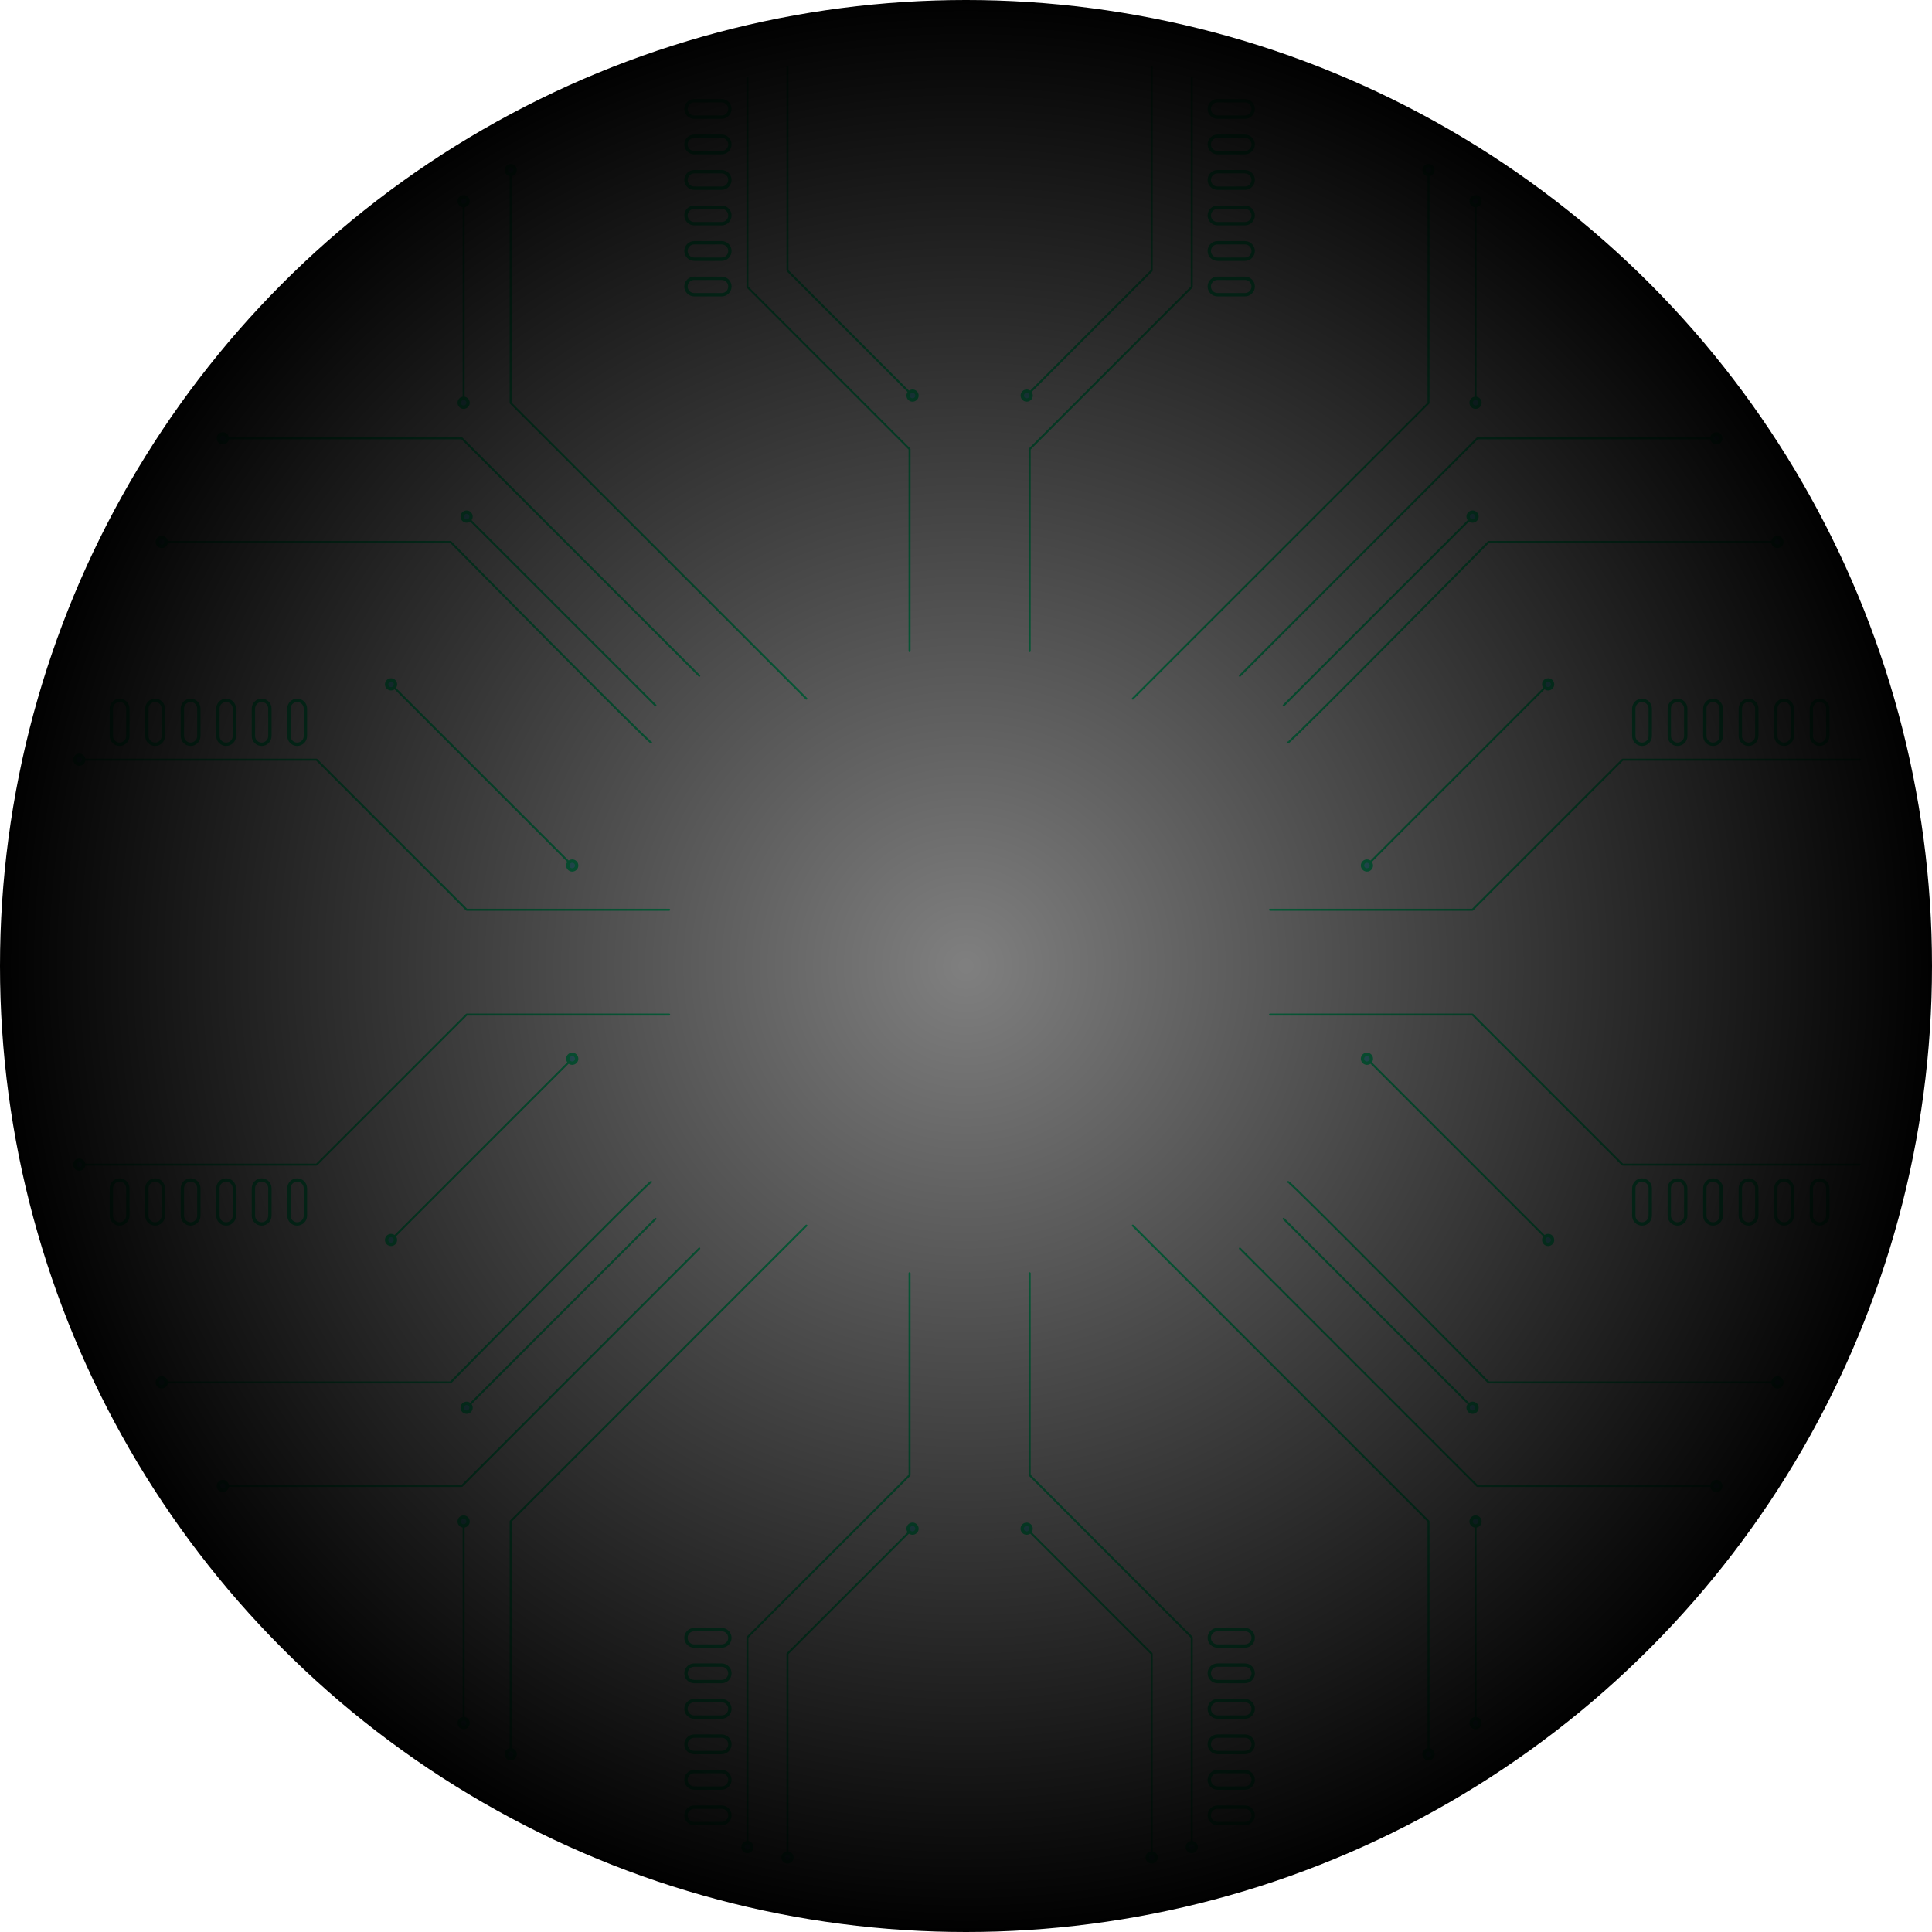 <svg width="578" height="578" viewBox="0 0 578 578" fill="none" xmlns="http://www.w3.org/2000/svg">
<path d="M307.16 118.348L344.555 80.938V20" stroke="#17FF9F" stroke-width="0.59" stroke-linecap="round" stroke-linejoin="round"/>
<path d="M308.051 194.787V134.36L356.539 85.857V23.27" stroke="#17FF9F" stroke-width="0.59" stroke-linecap="round" stroke-linejoin="round"/>
<path d="M338.906 209.018L427.372 120.567V50.477" stroke="#17FF9F" stroke-width="0.59" stroke-linecap="round" stroke-linejoin="round"/>
<path d="M370.941 202.173L441.98 131.134H513.486" stroke="#17FF9F" stroke-width="0.59" stroke-linecap="round" stroke-linejoin="round"/>
<path d="M384.035 211.047L440.551 154.546" stroke="#17FF9F" stroke-width="0.59" stroke-linecap="round" stroke-linejoin="round"/>
<path d="M385.379 222.096C386.05 222.257 445.339 162.136 445.339 162.136H531.776" stroke="#17FF9F" stroke-width="0.59" stroke-linecap="round" stroke-linejoin="round"/>
<path d="M463.159 204.742L408.949 258.936" stroke="#17FF9F" stroke-width="0.59" stroke-linecap="round" stroke-linejoin="round"/>
<path d="M379.945 272.175C380.515 272.189 440.533 272.175 440.533 272.175L485.43 227.278H556.41" stroke="#17FF9F" stroke-width="0.59" stroke-linecap="round" stroke-linejoin="round"/>
<path d="M441.441 120.245V60.183" stroke="#17FF9F" stroke-width="0.59" stroke-linecap="round" stroke-linejoin="round"/>
<path d="M491.244 209.518C492.603 209.518 493.707 210.622 493.707 211.981V220.198C493.707 221.557 492.603 222.661 491.244 222.661C489.886 222.661 488.781 221.557 488.781 220.198V211.981C488.781 210.622 489.886 209.518 491.244 209.518Z" stroke="#17FF9F"/>
<path d="M501.865 209.518C503.224 209.518 504.328 210.622 504.328 211.981V220.198C504.328 221.557 503.224 222.661 501.865 222.661C500.507 222.661 499.402 221.557 499.402 220.198V211.981C499.402 210.622 500.507 209.518 501.865 209.518Z" stroke="#17FF9F"/>
<path d="M512.494 209.518C513.853 209.518 514.957 210.622 514.957 211.981V220.198C514.957 221.557 513.853 222.661 512.494 222.661C511.136 222.661 510.031 221.557 510.031 220.198V211.981C510.031 210.622 511.136 209.518 512.494 209.518Z" stroke="#17FF9F"/>
<path d="M523.119 209.518C524.478 209.518 525.582 210.622 525.582 211.981V220.198C525.582 221.557 524.478 222.661 523.119 222.661C521.761 222.661 520.656 221.557 520.656 220.198V211.981C520.656 210.622 521.761 209.518 523.119 209.518Z" stroke="#17FF9F"/>
<path d="M533.744 209.518C535.103 209.518 536.207 210.622 536.207 211.981V220.198C536.207 221.557 535.103 222.661 533.744 222.661C532.386 222.661 531.281 221.557 531.281 220.198V211.981C531.281 210.622 532.386 209.518 533.744 209.518Z" stroke="#17FF9F"/>
<path d="M544.369 209.518C545.728 209.518 546.832 210.622 546.832 211.981V220.198C546.832 221.557 545.728 222.661 544.369 222.661C543.011 222.661 541.906 221.557 541.906 220.198V211.981C541.906 210.622 543.011 209.518 544.369 209.518Z" stroke="#17FF9F"/>
<path d="M364.24 30.119H372.458C373.817 30.119 374.921 31.224 374.921 32.582C374.921 33.941 373.817 35.045 372.458 35.045H364.24C362.882 35.045 361.777 33.941 361.777 32.582C361.777 31.224 362.882 30.119 364.24 30.119Z" stroke="#17FF9F"/>
<path d="M364.24 40.745H372.458C373.817 40.745 374.921 41.849 374.921 43.208C374.921 44.566 373.817 45.671 372.458 45.671H364.24C362.882 45.671 361.777 44.566 361.777 43.208C361.777 41.849 362.882 40.745 364.24 40.745Z" stroke="#17FF9F"/>
<path d="M364.24 51.371H372.458C373.817 51.371 374.921 52.475 374.921 53.834C374.921 55.192 373.817 56.297 372.458 56.297H364.24C362.882 56.297 361.777 55.192 361.777 53.834C361.777 52.475 362.882 51.371 364.24 51.371Z" stroke="#17FF9F"/>
<path d="M364.24 61.997H372.458C373.817 61.997 374.921 63.101 374.921 64.46C374.921 65.818 373.817 66.922 372.458 66.923H364.24C362.882 66.923 361.777 65.818 361.777 64.46C361.777 63.101 362.882 61.997 364.24 61.997Z" stroke="#17FF9F"/>
<path d="M364.24 72.622H372.458C373.817 72.622 374.921 73.727 374.921 75.085C374.921 76.444 373.817 77.548 372.458 77.548H364.24C362.882 77.548 361.777 76.444 361.777 75.085C361.777 73.727 362.882 72.622 364.24 72.622Z" stroke="#17FF9F"/>
<path d="M364.24 83.248H372.458C373.817 83.248 374.921 84.353 374.921 85.711C374.921 87.07 373.817 88.174 372.458 88.174H364.24C362.882 88.174 361.777 87.07 361.777 85.711C361.777 84.353 362.882 83.248 364.24 83.248Z" stroke="#17FF9F"/>
<path d="M307.16 117.024C307.892 117.024 308.485 117.617 308.485 118.348C308.485 119.079 307.892 119.673 307.16 119.673C306.429 119.673 305.836 119.079 305.836 118.348C305.836 117.617 306.429 117.024 307.16 117.024Z" fill="#6CEAFF" stroke="#17FF9F"/>
<path d="M427.371 49.561C428.102 49.561 428.696 50.154 428.696 50.885C428.696 51.616 428.102 52.21 427.371 52.21C426.64 52.21 426.047 51.616 426.047 50.885C426.047 50.154 426.64 49.561 427.371 49.561Z" fill="#6CEAFF" stroke="#17FF9F"/>
<path d="M441.441 58.859C442.172 58.859 442.766 59.452 442.767 60.183C442.767 60.914 442.172 61.508 441.441 61.508C440.711 61.508 440.117 60.914 440.117 60.183C440.117 59.452 440.711 58.859 441.441 58.859Z" fill="#6CEAFF" stroke="#17FF9F"/>
<path d="M441.441 119.169C442.172 119.169 442.766 119.762 442.767 120.493C442.767 121.224 442.172 121.818 441.441 121.818C440.711 121.818 440.117 121.224 440.117 120.493C440.117 119.762 440.711 119.169 441.441 119.169Z" fill="#6CEAFF" stroke="#17FF9F"/>
<path d="M513.488 129.809C514.219 129.809 514.813 130.403 514.813 131.134C514.813 131.865 514.219 132.459 513.488 132.459C512.757 132.459 512.164 131.864 512.164 131.134C512.164 130.403 512.758 129.809 513.488 129.809Z" fill="#6CEAFF" stroke="#17FF9F"/>
<path d="M440.547 153.221C441.278 153.221 441.872 153.814 441.872 154.546C441.872 155.277 441.278 155.871 440.547 155.871C439.816 155.871 439.223 155.277 439.223 154.546C439.223 153.814 439.816 153.221 440.547 153.221Z" fill="#6CEAFF" stroke="#17FF9F"/>
<path d="M531.762 160.812C532.493 160.812 533.087 161.405 533.087 162.136C533.087 162.867 532.493 163.461 531.762 163.461C531.03 163.461 530.438 162.867 530.438 162.136C530.438 161.405 531.03 160.812 531.762 160.812Z" fill="#6CEAFF" stroke="#17FF9F"/>
<path d="M463.16 203.417C463.892 203.417 464.485 204.01 464.485 204.741C464.485 205.473 463.892 206.067 463.16 206.067C462.429 206.067 461.836 205.473 461.836 204.741C461.836 204.01 462.429 203.417 463.16 203.417Z" fill="#6CEAFF" stroke="#17FF9F"/>
<path d="M408.949 257.612C409.68 257.612 410.274 258.205 410.274 258.936C410.274 259.667 409.68 260.261 408.949 260.261C408.218 260.261 407.625 259.667 407.625 258.936C407.625 258.205 408.218 257.612 408.949 257.612Z" fill="#6CEAFF" stroke="#17FF9F"/>
<path d="M273.003 118.348L235.594 80.938V20" stroke="#17FF9F" stroke-width="0.59" stroke-linecap="round" stroke-linejoin="round"/>
<path d="M272.112 194.787V134.36L223.609 85.857V23.27" stroke="#17FF9F" stroke-width="0.59" stroke-linecap="round" stroke-linejoin="round"/>
<path d="M241.24 209.018L152.773 120.567V50.477" stroke="#17FF9F" stroke-width="0.59" stroke-linecap="round" stroke-linejoin="round"/>
<path d="M209.204 202.173L138.166 131.134H66.66" stroke="#17FF9F" stroke-width="0.59" stroke-linecap="round" stroke-linejoin="round"/>
<path d="M196.109 211.047L139.594 154.546" stroke="#17FF9F" stroke-width="0.59" stroke-linecap="round" stroke-linejoin="round"/>
<path d="M194.77 222.096C194.098 222.257 134.809 162.136 134.809 162.136H48.387" stroke="#17FF9F" stroke-width="0.59" stroke-linecap="round" stroke-linejoin="round"/>
<path d="M116.984 204.741L171.194 258.936" stroke="#17FF9F" stroke-width="0.59" stroke-linecap="round" stroke-linejoin="round"/>
<path d="M200.198 272.175C199.629 272.189 139.611 272.175 139.611 272.175L94.713 227.278H23.719" stroke="#17FF9F" stroke-width="0.59" stroke-linecap="round" stroke-linejoin="round"/>
<path d="M138.703 120.245V60.183" stroke="#17FF9F" stroke-width="0.59" stroke-linecap="round" stroke-linejoin="round"/>
<path d="M88.904 209.518C90.263 209.518 91.367 210.622 91.367 211.981V220.198C91.367 221.557 90.263 222.661 88.904 222.661C87.546 222.661 86.442 221.557 86.441 220.198V211.981C86.442 210.622 87.546 209.518 88.904 209.518Z" stroke="#17FF9F"/>
<path d="M78.279 209.518C79.638 209.518 80.742 210.622 80.742 211.98V220.198C80.742 221.557 79.638 222.661 78.279 222.661C76.921 222.661 75.817 221.557 75.816 220.198V211.98C75.817 210.622 76.921 209.518 78.279 209.518Z" stroke="#17FF9F"/>
<path d="M67.65 209.518C69.009 209.518 70.113 210.622 70.113 211.981V220.198C70.113 221.557 69.009 222.661 67.65 222.661C66.292 222.661 65.188 221.557 65.188 220.198V211.981C65.188 210.622 66.292 209.518 67.65 209.518Z" stroke="#17FF9F"/>
<path d="M57.025 209.518C58.384 209.518 59.488 210.622 59.488 211.981V220.198C59.488 221.557 58.384 222.661 57.025 222.661C55.667 222.661 54.563 221.557 54.562 220.198V211.981C54.562 210.622 55.667 209.518 57.025 209.518Z" stroke="#17FF9F"/>
<path d="M46.4 209.518C47.759 209.518 48.863 210.622 48.863 211.981V220.198C48.863 221.557 47.759 222.661 46.4 222.661C45.042 222.661 43.938 221.557 43.938 220.198V211.981C43.938 210.622 45.042 209.518 46.4 209.518Z" stroke="#17FF9F"/>
<path d="M35.775 209.518C37.134 209.518 38.238 210.622 38.238 211.981V220.198C38.238 221.557 37.134 222.661 35.775 222.661C34.417 222.661 33.313 221.557 33.312 220.198V211.981C33.312 210.622 34.417 209.518 35.775 209.518Z" stroke="#17FF9F"/>
<path d="M207.686 30.119H215.903C217.262 30.119 218.366 31.224 218.366 32.582C218.366 33.941 217.262 35.045 215.903 35.045H207.686C206.327 35.045 205.223 33.941 205.223 32.582C205.223 31.224 206.327 30.119 207.686 30.119Z" stroke="#17FF9F"/>
<path d="M207.686 40.745H215.903C217.262 40.745 218.366 41.849 218.366 43.208C218.366 44.566 217.262 45.67 215.903 45.67H207.686C206.327 45.67 205.223 44.566 205.223 43.208C205.223 41.849 206.327 40.745 207.686 40.745Z" stroke="#17FF9F"/>
<path d="M207.686 51.371H215.903C217.262 51.371 218.366 52.475 218.366 53.834C218.366 55.193 217.262 56.297 215.903 56.297H207.686C206.327 56.297 205.223 55.193 205.223 53.834C205.223 52.475 206.327 51.371 207.686 51.371Z" stroke="#17FF9F"/>
<path d="M207.686 61.997H215.903C217.262 61.997 218.366 63.101 218.366 64.46C218.366 65.818 217.262 66.922 215.903 66.922H207.686C206.327 66.922 205.223 65.818 205.223 64.46C205.223 63.101 206.327 61.997 207.686 61.997Z" stroke="#17FF9F"/>
<path d="M207.686 72.622H215.903C217.262 72.622 218.366 73.727 218.366 75.085C218.366 76.444 217.262 77.548 215.903 77.548H207.686C206.327 77.548 205.223 76.444 205.223 75.085C205.223 73.726 206.327 72.622 207.686 72.622Z" stroke="#17FF9F"/>
<path d="M207.686 83.248H215.903C217.262 83.249 218.366 84.353 218.366 85.711C218.366 87.07 217.262 88.174 215.903 88.174H207.686C206.327 88.174 205.223 87.07 205.223 85.711C205.223 84.353 206.327 83.249 207.686 83.248Z" stroke="#17FF9F"/>
<path d="M273.004 117.024C273.735 117.024 274.329 117.617 274.329 118.348C274.329 119.079 273.735 119.673 273.004 119.673C272.273 119.673 271.68 119.079 271.68 118.348C271.68 117.617 272.273 117.024 273.004 117.024Z" fill="#6CEAFF" stroke="#17FF9F"/>
<path d="M152.789 49.561C153.52 49.561 154.114 50.154 154.114 50.885C154.114 51.616 153.52 52.21 152.789 52.21C152.058 52.21 151.465 51.616 151.465 50.885C151.465 50.154 152.058 49.561 152.789 49.561Z" fill="#6CEAFF" stroke="#17FF9F"/>
<path d="M138.703 58.859C139.434 58.859 140.028 59.452 140.028 60.183C140.028 60.914 139.434 61.508 138.703 61.508C137.972 61.508 137.379 60.914 137.379 60.183C137.379 59.452 137.972 58.859 138.703 58.859Z" fill="#6CEAFF" stroke="#17FF9F"/>
<path d="M138.703 119.169C139.434 119.169 140.028 119.762 140.028 120.493C140.028 121.224 139.434 121.818 138.703 121.818C137.972 121.818 137.379 121.224 137.379 120.493C137.379 119.762 137.972 119.169 138.703 119.169Z" fill="#6CEAFF" stroke="#17FF9F"/>
<path d="M66.66 129.809C67.391 129.809 67.985 130.403 67.985 131.134C67.985 131.865 67.391 132.459 66.66 132.459C65.929 132.459 65.336 131.864 65.336 131.134C65.336 130.403 65.929 129.809 66.66 129.809Z" fill="#6CEAFF" stroke="#17FF9F"/>
<path d="M139.598 153.221C140.329 153.221 140.923 153.814 140.923 154.546C140.923 155.277 140.329 155.871 139.598 155.871C138.866 155.871 138.273 155.277 138.273 154.546C138.274 153.814 138.866 153.222 139.598 153.221Z" fill="#6CEAFF" stroke="#17FF9F"/>
<path d="M48.387 160.812C49.118 160.812 49.712 161.405 49.712 162.136C49.712 162.867 49.118 163.461 48.387 163.461C47.655 163.461 47.062 162.867 47.062 162.136C47.063 161.405 47.655 160.812 48.387 160.812Z" fill="#6CEAFF" stroke="#17FF9F"/>
<path d="M23.719 225.953C24.45 225.953 25.044 226.546 25.044 227.277C25.044 228.009 24.45 228.602 23.719 228.602C22.987 228.602 22.395 228.009 22.395 227.277C22.395 226.546 22.988 225.953 23.719 225.953Z" fill="#6CEAFF" stroke="#17FF9F"/>
<path d="M116.988 203.417C117.72 203.417 118.313 204.01 118.313 204.741C118.313 205.473 117.72 206.067 116.988 206.067C116.257 206.067 115.664 205.473 115.664 204.741C115.664 204.01 116.257 203.417 116.988 203.417Z" fill="#6CEAFF" stroke="#17FF9F"/>
<path d="M171.195 257.612C171.926 257.612 172.52 258.205 172.521 258.936C172.521 259.667 171.926 260.261 171.195 260.261C170.464 260.261 169.871 259.667 169.871 258.936C169.871 258.205 170.465 257.612 171.195 257.612Z" fill="#6CEAFF" stroke="#17FF9F"/>
<path d="M273.003 457.339L235.594 494.748V555.701" stroke="#17FF9F" stroke-width="0.59" stroke-linecap="round" stroke-linejoin="round"/>
<path d="M272.112 380.915V441.343L223.609 489.845V552.432" stroke="#17FF9F" stroke-width="0.59" stroke-linecap="round" stroke-linejoin="round"/>
<path d="M241.24 366.669L152.773 455.135V525.21" stroke="#17FF9F" stroke-width="0.59" stroke-linecap="round" stroke-linejoin="round"/>
<path d="M209.204 373.514L138.166 444.568H66.66" stroke="#17FF9F" stroke-width="0.59" stroke-linecap="round" stroke-linejoin="round"/>
<path d="M196.109 364.64L139.594 421.155" stroke="#17FF9F" stroke-width="0.59" stroke-linecap="round" stroke-linejoin="round"/>
<path d="M194.77 353.606C194.098 353.445 134.809 413.566 134.809 413.566H48.387" stroke="#17FF9F" stroke-width="0.59" stroke-linecap="round" stroke-linejoin="round"/>
<path d="M116.984 370.96L171.194 316.751" stroke="#17FF9F" stroke-width="0.59" stroke-linecap="round" stroke-linejoin="round"/>
<path d="M200.198 303.527C199.629 303.512 139.611 303.527 139.611 303.527L94.713 348.424H23.719" stroke="#17FF9F" stroke-width="0.59" stroke-linecap="round" stroke-linejoin="round"/>
<path d="M138.703 455.456V515.504" stroke="#17FF9F" stroke-width="0.59" stroke-linecap="round" stroke-linejoin="round"/>
<path d="M88.904 353.026C90.263 353.026 91.367 354.13 91.367 355.489V363.706C91.367 365.065 90.263 366.169 88.904 366.169C87.546 366.169 86.442 365.065 86.441 363.706V355.489C86.442 354.13 87.546 353.026 88.904 353.026Z" stroke="#17FF9F"/>
<path d="M78.279 353.026C79.638 353.026 80.742 354.13 80.742 355.489V363.706C80.742 365.065 79.638 366.169 78.279 366.169C76.921 366.169 75.817 365.065 75.816 363.706V355.489C75.817 354.13 76.921 353.026 78.279 353.026Z" stroke="#17FF9F"/>
<path d="M67.65 353.026C69.009 353.026 70.113 354.13 70.113 355.489V363.706C70.113 365.065 69.009 366.169 67.65 366.169C66.292 366.169 65.188 365.065 65.188 363.706V355.489C65.188 354.13 66.292 353.026 67.65 353.026Z" stroke="#17FF9F"/>
<path d="M57.025 353.026C58.384 353.026 59.488 354.13 59.488 355.489V363.706C59.488 365.065 58.384 366.169 57.025 366.169C55.667 366.169 54.563 365.065 54.562 363.706V355.489C54.562 354.13 55.667 353.026 57.025 353.026Z" stroke="#17FF9F"/>
<path d="M46.4 353.026C47.759 353.026 48.863 354.13 48.863 355.489V363.706C48.863 365.065 47.759 366.169 46.4 366.169C45.042 366.169 43.938 365.065 43.938 363.706V355.489C43.938 354.13 45.042 353.026 46.4 353.026Z" stroke="#17FF9F"/>
<path d="M35.775 353.026C37.134 353.026 38.238 354.13 38.238 355.489V363.706C38.238 365.065 37.134 366.169 35.775 366.169C34.417 366.169 33.313 365.065 33.312 363.706V355.489C33.312 354.13 34.417 353.026 35.775 353.026Z" stroke="#17FF9F"/>
<path d="M207.686 540.642H215.903C217.262 540.642 218.366 541.746 218.366 543.105C218.366 544.464 217.262 545.568 215.903 545.568H207.686C206.327 545.568 205.223 544.464 205.223 543.105C205.223 541.746 206.327 540.642 207.686 540.642Z" stroke="#17FF9F"/>
<path d="M207.686 530.016H215.903C217.262 530.016 218.366 531.12 218.366 532.479C218.366 533.837 217.262 534.942 215.903 534.942H207.686C206.327 534.942 205.223 533.837 205.223 532.479C205.223 531.12 206.327 530.016 207.686 530.016Z" stroke="#17FF9F"/>
<path d="M207.686 519.39H215.903C217.262 519.39 218.366 520.495 218.366 521.853C218.366 523.212 217.262 524.316 215.903 524.316H207.686C206.327 524.316 205.223 523.212 205.223 521.853C205.223 520.495 206.327 519.39 207.686 519.39Z" stroke="#17FF9F"/>
<path d="M207.686 508.779H215.903C217.262 508.779 218.366 509.883 218.366 511.242C218.366 512.601 217.262 513.705 215.903 513.705H207.686C206.327 513.705 205.223 512.601 205.223 511.242C205.223 509.883 206.327 508.779 207.686 508.779Z" stroke="#17FF9F"/>
<path d="M207.686 498.153H215.903C217.262 498.153 218.366 499.257 218.366 500.616C218.366 501.974 217.262 503.079 215.903 503.079H207.686C206.327 503.079 205.223 501.974 205.223 500.616C205.223 499.257 206.327 498.153 207.686 498.153Z" stroke="#17FF9F"/>
<path d="M207.686 487.527H215.903C217.262 487.527 218.366 488.632 218.366 489.99C218.366 491.349 217.262 492.453 215.903 492.453H207.686C206.327 492.453 205.223 491.349 205.223 489.99C205.223 488.632 206.327 487.527 207.686 487.527Z" stroke="#17FF9F"/>
<path d="M273.004 456.014C273.735 456.014 274.329 456.607 274.329 457.338C274.329 458.069 273.735 458.663 273.004 458.663C272.273 458.663 271.68 458.069 271.68 457.338C271.68 456.607 272.273 456.014 273.004 456.014Z" fill="#6CEAFF" stroke="#17FF9F"/>
<path d="M235.594 554.377C236.325 554.377 236.919 554.971 236.919 555.701C236.919 556.432 236.325 557.027 235.594 557.027C234.863 557.026 234.27 556.432 234.27 555.701C234.27 554.971 234.863 554.377 235.594 554.377Z" fill="#6CEAFF" stroke="#17FF9F"/>
<path d="M223.609 551.268C224.34 551.268 224.934 551.861 224.935 552.592C224.935 553.323 224.34 553.917 223.609 553.917C222.879 553.917 222.285 553.323 222.285 552.592C222.285 551.861 222.879 551.268 223.609 551.268Z" fill="#6CEAFF" stroke="#17FF9F"/>
<path d="M152.789 523.492C153.52 523.492 154.114 524.085 154.114 524.816C154.114 525.547 153.52 526.141 152.789 526.141C152.058 526.141 151.465 525.547 151.465 524.816C151.465 524.085 152.058 523.492 152.789 523.492Z" fill="#6CEAFF" stroke="#17FF9F"/>
<path d="M138.703 514.18C139.434 514.18 140.028 514.773 140.028 515.504C140.028 516.235 139.434 516.829 138.703 516.829C137.972 516.829 137.379 516.235 137.379 515.504C137.379 514.773 137.972 514.18 138.703 514.18Z" fill="#6CEAFF" stroke="#17FF9F"/>
<path d="M138.703 453.869C139.434 453.869 140.028 454.462 140.028 455.193C140.028 455.924 139.434 456.518 138.703 456.518C137.972 456.518 137.379 455.924 137.379 455.193C137.379 454.462 137.972 453.869 138.703 453.869Z" fill="#6CEAFF" stroke="#17FF9F"/>
<path d="M66.66 443.242C67.391 443.242 67.985 443.836 67.985 444.567C67.985 445.298 67.391 445.892 66.66 445.892C65.929 445.892 65.336 445.298 65.336 444.567C65.336 443.836 65.929 443.243 66.66 443.242Z" fill="#6CEAFF" stroke="#17FF9F"/>
<path d="M139.598 419.831C140.329 419.831 140.923 420.424 140.923 421.156C140.923 421.887 140.329 422.481 139.598 422.481C138.866 422.481 138.273 421.887 138.273 421.156C138.274 420.424 138.866 419.831 139.598 419.831Z" fill="#6CEAFF" stroke="#17FF9F"/>
<path d="M48.387 412.241C49.118 412.241 49.712 412.834 49.712 413.565C49.712 414.297 49.118 414.89 48.387 414.89C47.655 414.89 47.062 414.297 47.062 413.565C47.063 412.834 47.655 412.241 48.387 412.241Z" fill="#6CEAFF" stroke="#17FF9F"/>
<path d="M23.719 347.099C24.45 347.099 25.044 347.692 25.044 348.424C25.044 349.155 24.45 349.749 23.719 349.749C22.987 349.749 22.395 349.155 22.395 348.424C22.395 347.692 22.988 347.1 23.719 347.099Z" fill="#6CEAFF" stroke="#17FF9F"/>
<path d="M116.988 369.635C117.72 369.635 118.313 370.228 118.313 370.96C118.313 371.691 117.72 372.285 116.988 372.285C116.257 372.285 115.664 371.691 115.664 370.96C115.664 370.228 116.257 369.636 116.988 369.635Z" fill="#6CEAFF" stroke="#17FF9F"/>
<path d="M171.195 315.426C171.926 315.426 172.52 316.019 172.521 316.75C172.521 317.481 171.926 318.075 171.195 318.075C170.464 318.075 169.871 317.481 169.871 316.75C169.871 316.019 170.465 315.426 171.195 315.426Z" fill="#6CEAFF" stroke="#17FF9F"/>
<path d="M307.16 457.339L344.555 494.748V555.701" stroke="#17FF9F" stroke-width="0.59" stroke-linecap="round" stroke-linejoin="round"/>
<path d="M308.051 380.915V441.343L356.539 489.845V552.432" stroke="#17FF9F" stroke-width="0.59" stroke-linecap="round" stroke-linejoin="round"/>
<path d="M338.906 366.669L427.372 455.135V525.21" stroke="#17FF9F" stroke-width="0.59" stroke-linecap="round" stroke-linejoin="round"/>
<path d="M370.941 373.514L441.98 444.568H513.486" stroke="#17FF9F" stroke-width="0.59" stroke-linecap="round" stroke-linejoin="round"/>
<path d="M384.035 364.64L440.551 421.155" stroke="#17FF9F" stroke-width="0.59" stroke-linecap="round" stroke-linejoin="round"/>
<path d="M385.379 353.606C386.05 353.445 445.339 413.566 445.339 413.566H531.776" stroke="#17FF9F" stroke-width="0.59" stroke-linecap="round" stroke-linejoin="round"/>
<path d="M463.159 370.96L408.949 316.75" stroke="#17FF9F" stroke-width="0.59" stroke-linecap="round" stroke-linejoin="round"/>
<path d="M379.945 303.527C380.515 303.512 440.533 303.527 440.533 303.527L485.43 348.424H556.41" stroke="#17FF9F" stroke-width="0.59" stroke-linecap="round" stroke-linejoin="round"/>
<path d="M441.441 455.456V515.504" stroke="#17FF9F" stroke-width="0.59" stroke-linecap="round" stroke-linejoin="round"/>
<path d="M491.244 353.026C492.603 353.026 493.707 354.13 493.707 355.489V363.706C493.707 365.065 492.603 366.169 491.244 366.169C489.886 366.169 488.781 365.065 488.781 363.706V355.489C488.781 354.13 489.886 353.026 491.244 353.026Z" stroke="#17FF9F"/>
<path d="M501.865 353.026C503.224 353.026 504.328 354.13 504.328 355.489V363.706C504.328 365.065 503.224 366.169 501.865 366.169C500.507 366.169 499.402 365.065 499.402 363.706V355.489C499.402 354.13 500.507 353.026 501.865 353.026Z" stroke="#17FF9F"/>
<path d="M512.494 353.026C513.853 353.026 514.957 354.13 514.957 355.489V363.706C514.957 365.065 513.853 366.169 512.494 366.169C511.136 366.169 510.031 365.065 510.031 363.706V355.489C510.031 354.13 511.136 353.026 512.494 353.026Z" stroke="#17FF9F"/>
<path d="M523.119 353.026C524.478 353.026 525.582 354.13 525.582 355.489V363.706C525.582 365.065 524.478 366.169 523.119 366.169C521.761 366.169 520.656 365.065 520.656 363.706V355.489C520.656 354.13 521.761 353.026 523.119 353.026Z" stroke="#17FF9F"/>
<path d="M533.744 353.026C535.103 353.026 536.207 354.13 536.207 355.489V363.706C536.207 365.065 535.103 366.169 533.744 366.169C532.386 366.169 531.281 365.065 531.281 363.706V355.489C531.281 354.13 532.386 353.026 533.744 353.026Z" stroke="#17FF9F"/>
<path d="M544.369 353.026C545.728 353.026 546.832 354.13 546.832 355.489V363.706C546.832 365.065 545.728 366.169 544.369 366.169C543.011 366.169 541.906 365.065 541.906 363.706V355.489C541.906 354.13 543.011 353.026 544.369 353.026Z" stroke="#17FF9F"/>
<path d="M364.24 540.642H372.458C373.817 540.642 374.921 541.747 374.921 543.105C374.921 544.464 373.817 545.568 372.458 545.568H364.24C362.882 545.568 361.777 544.464 361.777 543.105C361.777 541.747 362.882 540.642 364.24 540.642Z" stroke="#17FF9F"/>
<path d="M364.24 530.016H372.458C373.817 530.016 374.921 531.12 374.921 532.479C374.921 533.837 373.817 534.942 372.458 534.942H364.24C362.882 534.942 361.777 533.837 361.777 532.479C361.777 531.12 362.882 530.016 364.24 530.016Z" stroke="#17FF9F"/>
<path d="M364.24 519.39H372.458C373.817 519.39 374.921 520.495 374.921 521.853C374.921 523.212 373.817 524.316 372.458 524.316H364.24C362.882 524.316 361.777 523.212 361.777 521.853C361.777 520.495 362.882 519.39 364.24 519.39Z" stroke="#17FF9F"/>
<path d="M364.24 508.779H372.458C373.817 508.779 374.921 509.883 374.921 511.242C374.921 512.6 373.817 513.705 372.458 513.705H364.24C362.882 513.705 361.777 512.601 361.777 511.242C361.777 509.883 362.882 508.779 364.24 508.779Z" stroke="#17FF9F"/>
<path d="M364.24 498.153H372.458C373.817 498.153 374.921 499.257 374.921 500.615C374.921 501.974 373.817 503.078 372.458 503.078H364.24C362.882 503.078 361.777 501.974 361.777 500.615C361.777 499.257 362.882 498.153 364.24 498.153Z" stroke="#17FF9F"/>
<path d="M364.24 487.527H372.458C373.817 487.527 374.921 488.631 374.921 489.99C374.921 491.349 373.817 492.453 372.458 492.453H364.24C362.882 492.453 361.777 491.349 361.777 489.99C361.777 488.631 362.882 487.527 364.24 487.527Z" stroke="#17FF9F"/>
<path d="M307.145 456.014C307.875 456.014 308.47 456.607 308.47 457.338C308.47 458.069 307.876 458.663 307.145 458.663C306.414 458.663 305.82 458.069 305.82 457.338C305.82 456.607 306.414 456.014 307.145 456.014Z" fill="#6CEAFF" stroke="#17FF9F"/>
<path d="M344.551 554.377C345.282 554.377 345.876 554.971 345.876 555.701C345.876 556.432 345.282 557.027 344.551 557.027C343.82 557.026 343.227 556.432 343.227 555.701C343.227 554.971 343.82 554.377 344.551 554.377Z" fill="#6CEAFF" stroke="#17FF9F"/>
<path d="M356.535 551.268C357.266 551.268 357.86 551.861 357.86 552.592C357.86 553.323 357.266 553.917 356.535 553.917C355.804 553.917 355.211 553.323 355.211 552.592C355.211 551.861 355.804 551.268 356.535 551.268Z" fill="#6CEAFF" stroke="#17FF9F"/>
<path d="M427.371 523.492C428.102 523.492 428.696 524.085 428.696 524.816C428.696 525.547 428.102 526.141 427.371 526.141C426.64 526.141 426.047 525.547 426.047 524.816C426.047 524.085 426.64 523.492 427.371 523.492Z" fill="#6CEAFF" stroke="#17FF9F"/>
<path d="M441.441 514.18C442.172 514.18 442.766 514.773 442.767 515.504C442.767 516.235 442.172 516.829 441.441 516.829C440.711 516.829 440.117 516.235 440.117 515.504C440.117 514.773 440.711 514.18 441.441 514.18Z" fill="#6CEAFF" stroke="#17FF9F"/>
<path d="M441.441 453.869C442.172 453.869 442.766 454.462 442.767 455.193C442.767 455.924 442.172 456.518 441.441 456.518C440.711 456.518 440.117 455.924 440.117 455.193C440.117 454.462 440.711 453.869 441.441 453.869Z" fill="#6CEAFF" stroke="#17FF9F"/>
<path d="M513.488 443.242C514.219 443.242 514.813 443.836 514.813 444.567C514.813 445.298 514.219 445.892 513.488 445.892C512.757 445.892 512.164 445.298 512.164 444.567C512.164 443.836 512.758 443.243 513.488 443.242Z" fill="#6CEAFF" stroke="#17FF9F"/>
<path d="M440.547 419.831C441.278 419.831 441.872 420.424 441.872 421.156C441.872 421.887 441.278 422.481 440.547 422.481C439.816 422.481 439.223 421.887 439.223 421.156C439.223 420.424 439.816 419.831 440.547 419.831Z" fill="#6CEAFF" stroke="#17FF9F"/>
<path d="M531.762 412.241C532.493 412.241 533.087 412.834 533.087 413.565C533.087 414.297 532.493 414.89 531.762 414.89C531.03 414.89 530.438 414.297 530.438 413.565C530.438 412.834 531.03 412.241 531.762 412.241Z" fill="#6CEAFF" stroke="#17FF9F"/>
<path d="M463.16 369.635C463.892 369.635 464.485 370.228 464.485 370.96C464.485 371.691 463.892 372.285 463.16 372.285C462.429 372.285 461.836 371.691 461.836 370.96C461.836 370.228 462.429 369.636 463.16 369.635Z" fill="#6CEAFF" stroke="#17FF9F"/>
<path d="M408.949 315.426C409.68 315.426 410.274 316.019 410.274 316.75C410.274 317.481 409.68 318.075 408.949 318.075C408.218 318.075 407.625 317.481 407.625 316.75C407.625 316.019 408.218 315.426 408.949 315.426Z" fill="#6CEAFF" stroke="#17FF9F"/>
<circle cx="289" cy="289" r="289" fill="url(#paint0_radial_3190_752)"/>
<defs>
<radialGradient id="paint0_radial_3190_752" cx="0" cy="0" r="1" gradientUnits="userSpaceOnUse" gradientTransform="translate(289 289) rotate(90) scale(289)">
<stop stop-opacity="0.5"/>
<stop offset="1"/>
</radialGradient>
</defs>
</svg>
